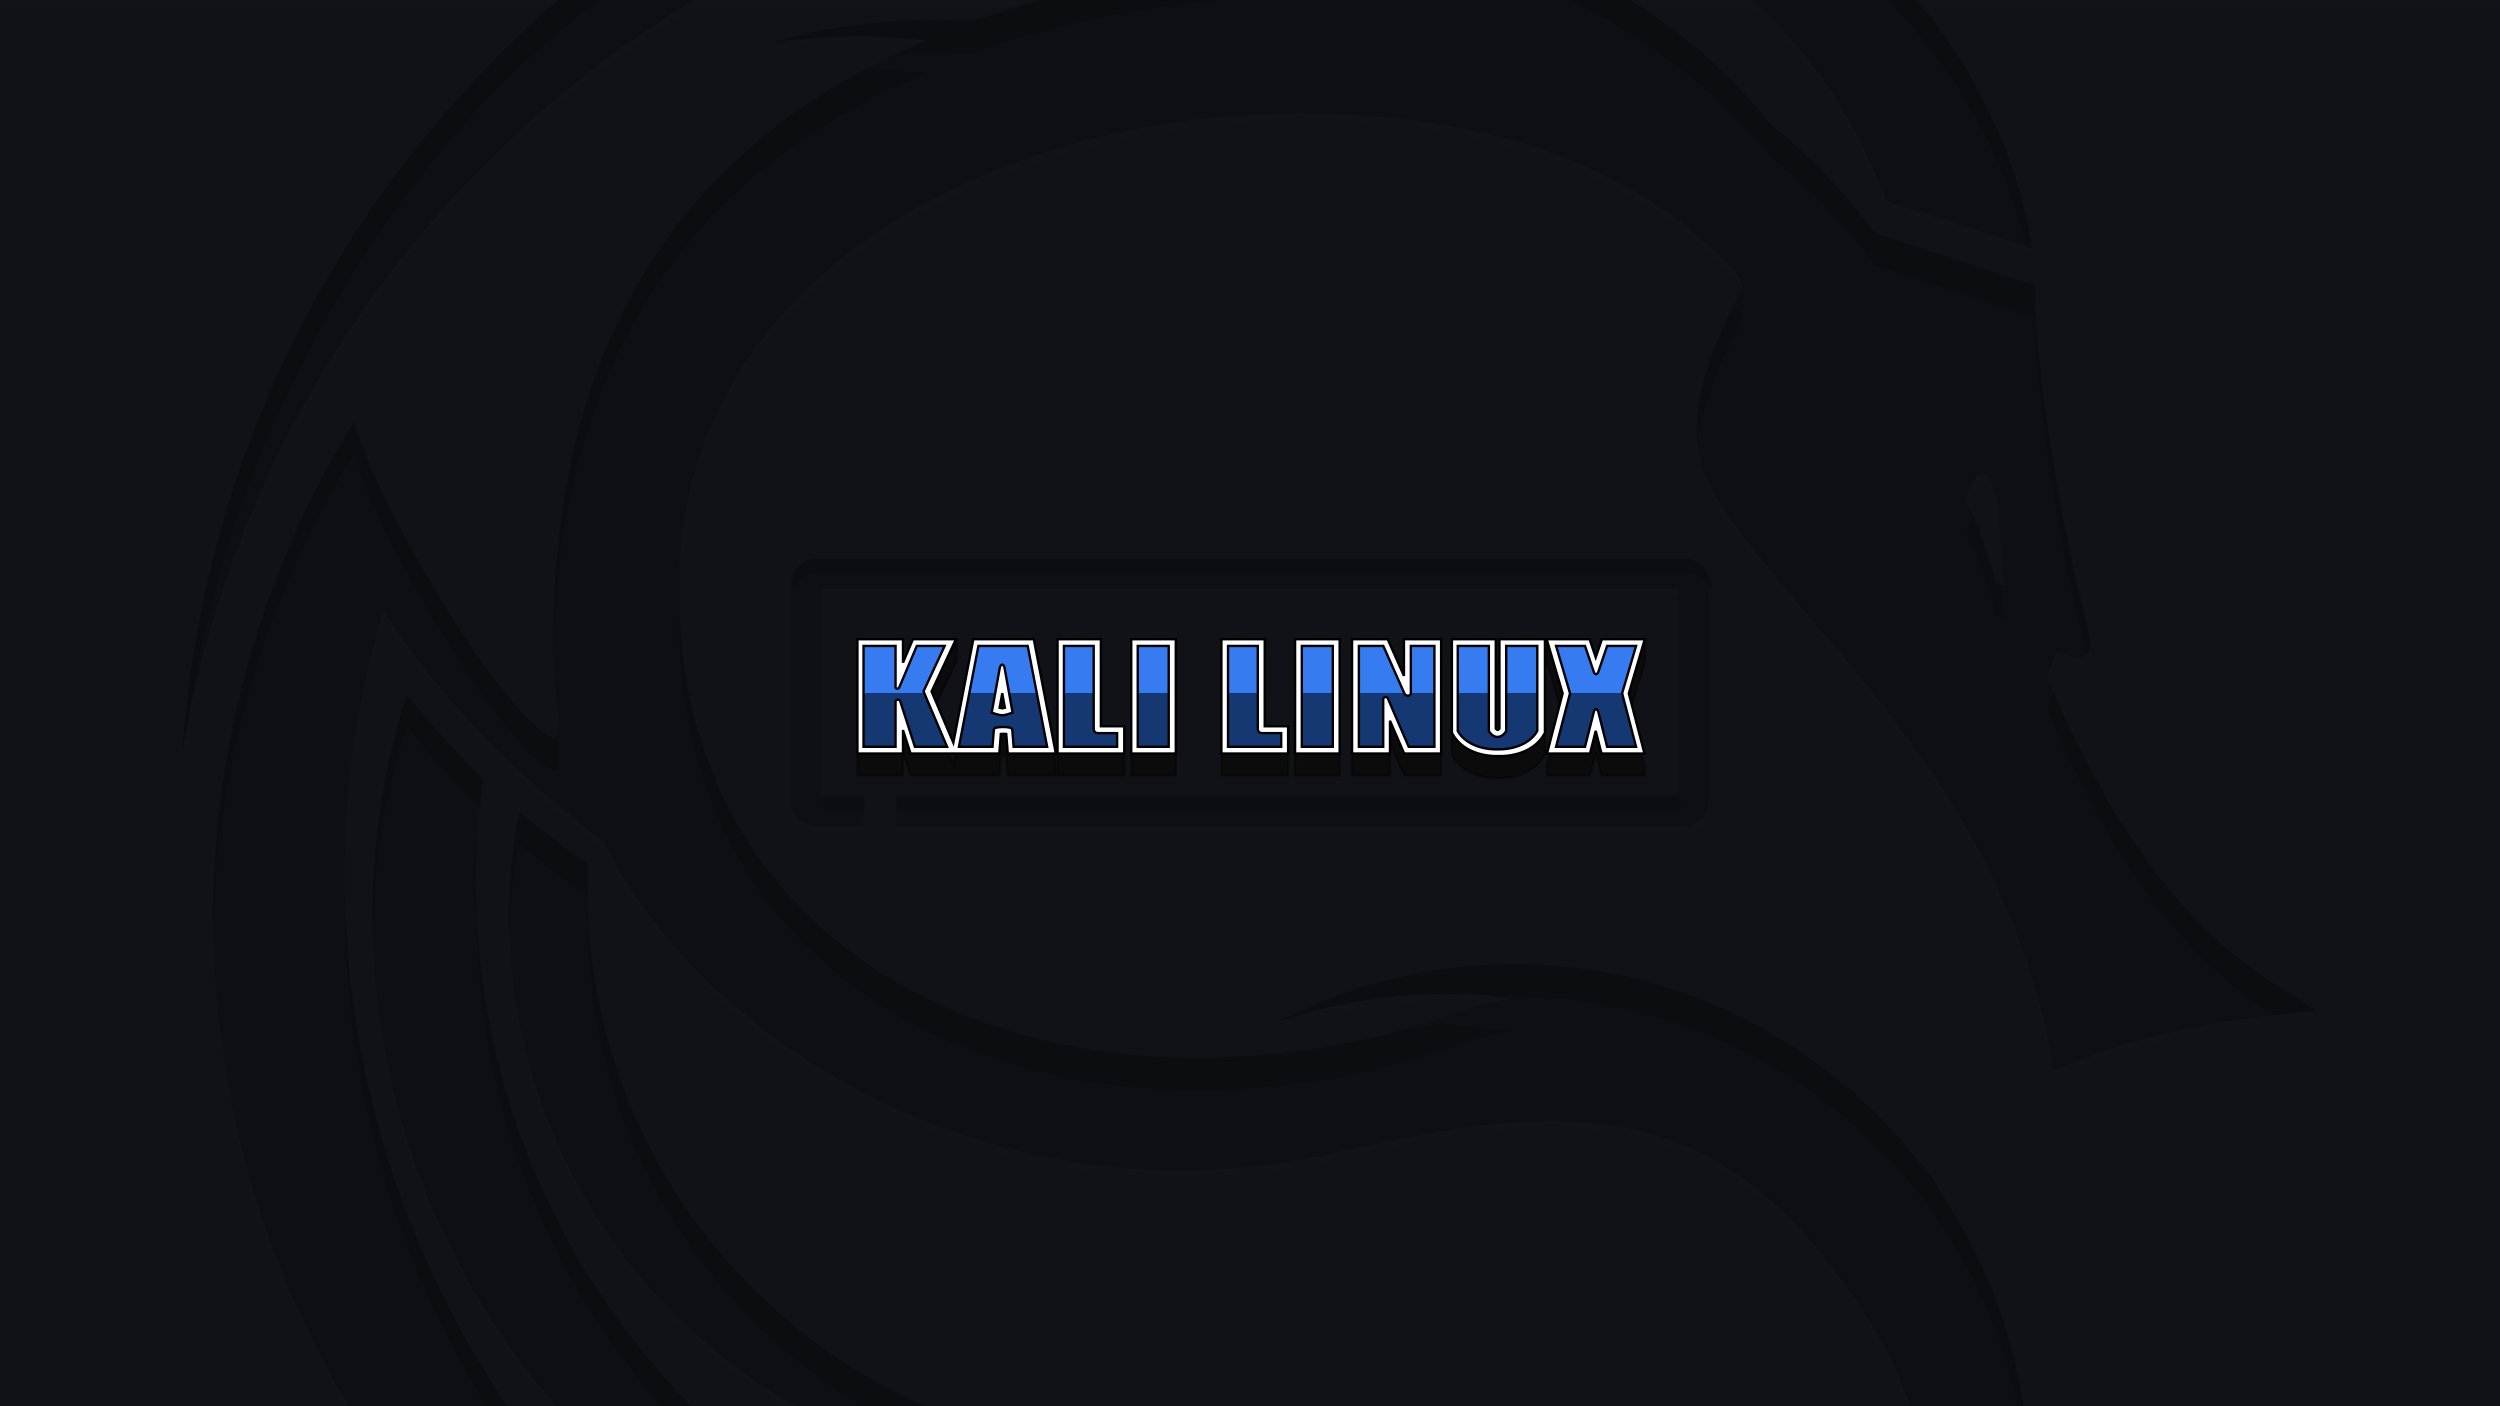 <svg width="3840" height="2160" version="1.1" viewBox="0 0 1016 571.5" xmlns="http://www.w3.org/2000/svg">
  <defs>
    <linearGradient id="a" x1="662.87" x2="662.87" y1="6.497" y2="6.486" gradientTransform="matrix(.84 0 0 .84 81.4 276.3)" gradientUnits="userSpaceOnUse">
      <stop stop-color="#153873" offset="0"/>
      <stop stop-color="#367bf0" offset="1"/>
    </linearGradient>
  </defs>
  <path d="m1016 5e-7h-1016v571.5h1016z" fill="#111217" style="paint-order:fill markers stroke"/>
  <path d="m1016 1e-6h-1016v571.5h1016z" opacity=".15" style="paint-order:fill markers stroke"/>
  <path d="m1016 0v571.49h-196.06c-5.553-26.297-16.149-51.45-31.392-73.995-1.635-2.765-3.325-5.513-5.132-8.233-1.603-1.855-3.208-3.627-4.812-5.404-37.211-46.709-92.603-75.305-152.23-78.586-37.372-1.922-74.575 6.209-107.74 23.547 25.596-8.922 52.681-12.788 79.752-11.384 5.195 0.345 10.375 0.885 15.529 1.616-17.825 2.925-35.261 10.985-54.966 15.57-143.31 33.345-283.02-33.075-283.02-181.74-3e-5 -151.18 179.21-215.22 319.3-187.28 43.928 8.752 83.38 28.17 111.42 59.79l1.455 3.739c-1.623 6.865-30.077 49.879-13.255 81.61 0.962 1.544 1.729 3.201 2.716 4.807 0.982 1.596 1.974 3.22 3.086 4.837 1.119 1.639 2.239 3.28 3.425 4.965 1.244 1.65 2.401 3.38 3.741 5.09 22.466 28.725 45.225 52.924 65.383 80.006 1.788 2.428 3.6 4.917 5.379 7.444 1.611 2.28 3.18 4.649 4.789 6.989 0.122 0.314 0.56 0.503 0.6 0.608 1.737 2.604 3.461 5.214 5.179 7.898 1.753 2.646 3.43 5.372 5.098 8.111 1.672 2.751 3.402 5.561 5.011 8.396 1.588 2.843 3.188 5.716 4.782 8.605 0.851 1.261 1.382 2.622 2.041 4.005 0.97 1.564 1.737 3.231 2.502 4.887 1.52 2.978 2.938 6.011 4.269 9.123 0.326 0.838 0.67 1.681 0.99 2.545 0.916 2.356 2.126 4.536 3.156 6.873 0.634 1.671 1.344 3.458 2 5.144l1.768 4.545c1.263 3.259 2.235 6.68 3.413 10.021 2.26 6.742 4.225 13.645 6.041 20.766 0.796 3.597 1.611 7.246 2.365 10.919 0.711 3.69 1.399 7.379 2.051 11.165 31.734-14.258 67.965-21.654 107.34-24.235-10.468-6.95-24.592-14.248-40.772-28.884-3.449-3.132-7.034-6.618-10.684-10.486-2.432-2.563-4.855-5.347-7.341-8.299-1.296-1.473-2.538-2.993-3.758-4.58-2.543-3.159-5.048-6.503-7.613-10.124-1.297-1.787-2.661-3.644-3.929-5.574-0.144-0.305-0.305-0.847-0.797-1.126-1.087-1.555-2.062-3.128-3.163-4.75-1.395-2.038-2.588-4.177-3.949-6.313-1.323-2.162-2.776-4.347-4.025-6.659-1.263-2.318-2.54-4.67-3.848-7.103-0.599-0.611-0.918-1.427-1.199-2.15-1.812-3.419-3.68-6.984-5.529-10.684-0.367-0.943-1-1.65-1.367-2.593-1.409-2.695-2.639-5.543-4.103-8.374-0.786-2.022-1.917-3.995-2.736-6.1l-1.117-2.871c-1.202-3.09-2.735-6.109-3.994-9.345l3.651-9.838c15.15 4.756 15.553 1.958 11.243-16.273-1.507-6.046-3.398-13.821-5.5-23.597-0.7-3.659-1.631-7.733-2.46-12.067-5.877-30.429-12.6-75.482-11.836-97.085l-65.113-21.473c-1.224-1.598-2.448-3.197-3.687-4.801-8.657-11.223-18.514-21.782-29.461-31.533-2.844-2.532-5.788-4.988-8.778-7.41-5.264-6.56-10.931-12.878-16.997-18.909-12.334-12.167-38.007-32.34-64.798-45.264h49.344c0.239 0.214 24.82 13.655 25.059 13.87 1.877 1.694 3.697 3.424 5.514 5.213 1.782 1.791 3.598 3.58 5.367 5.461 1.806 1.854 3.476 3.761 5.156 5.724 1.722 1.947 3.347 3.932 4.995 5.968 0.122 0.314 0.14 0.426 0.56 0.504 1.46 1.892 2.957 3.758 4.39 5.708 7.875 10.732 14.905 22.667 20.945 35.906 2.42 5.293 4.673 10.783 6.774 16.496l59.668 19.477c-4.19-26.062-13.834-51.879-28.8-75.911-3.319-5.341-6.872-10.543-10.713-15.707-1.958-2.554-3.894-5.153-5.925-7.67-0.49-0.607-8.54-9.931-13.334-15.038l248.7-0.001zm-519.58 0c-28.805 2.334-79.123 11.949-100.92 21.773-28.241-1.85-56.379 1.151-82.84 9.03-0.016 2e-3 -0.031 0.004-0.047 0.007l-0.014 0.011c0.02-6e-3 0.041-0.011 0.061-0.018 20.968-3.182 42.478-3.515 63.846-1.079-98.119 40.827-151.71 120.36-151.71 245.18 0 33.006 8.269 46.005-7.484 33.006-1.04-0.813-2.119-1.854-3.2-2.989-0.558-0.506-1.006-1.042-1.443-1.548-0.64-0.716-1.146-1.397-1.911-2.124-1.114-1.315-2.44-2.731-3.635-4.255-1.309-1.505-2.493-3.129-3.811-4.812-1.361-1.641-2.696-3.4-4.01-5.229-9.426-12.799-19.679-28.958-28.831-44.989-5.225-9.158-10.077-18.279-14.183-26.699-1.165-2.067-1.981-4.174-2.881-6.176-1.914-3.994-3.519-7.806-4.881-11.311-2.057-5.289-3.798-9.764-4.51-13.453-26.95 43.69-44.92 92.338-52.85 143.06-13.433 87.277 3.495 172.23 42.91 244.11h-134.07v-571.49h243.58c-93.569 69.275-161.53 198.24-169.55 319.88 21.678-130.03 99.289-254.1 208.01-319.88l214.37-0.003zm124.04 13.228c0.106 0.059 0.213 0.117 0.319 0.176-0.206-0.059-0.413-0.117-0.619-0.176zm185.45 192.24c0.269 8e-3 0.57 0.139 0.789 0.236 0.436 0.192 0.727 0.32 0.89 0.739 6.364 8.739 5.256 36.184 7.187 44.746l-3.532-1.048c-0.022 8e-3 -7.26-25.549-10.971-30.067-2.814-3.391 0.79-9.194 2.747-12.969 0.246-0.456 0.661-0.797 1.144-1.03h5.2e-4c0.481-0.237 1.032-0.352 1.542-0.374l-0.05-0.194c0.078-0.031 0.165-0.041 0.254-0.039v-5.2e-4zm-650.02 55.895c-1.9e-4 6.8e-4 -3.2e-4 1e-3 -5e-4 2e-3l-5.3e-4 -5.1e-4zm-5e-4 2e-3c23.72 36.84 52.493 65.637 89.391 93.892 38.412 79.014 158.7 158.5 298.58 126.19 90.222-20.84 150.53-23.665 205.58 53.268 9.461 13.221 16.52 25.425 21.605 36.779h-420.58c-2.135-1.277-4.249-2.586-6.336-3.929-2.9-1.875-5.758-3.823-8.564-5.831-2.817-2.004-5.609-4.044-8.318-6.174-2.701-2.109-5.352-4.274-7.955-6.504-2.594-2.235-5.219-4.516-7.714-6.838-2.502-2.342-4.955-4.716-7.335-7.179-0.931-0.844-1.671-1.809-2.543-2.688-1.466-1.6-3.017-3.169-4.484-4.805-2.288-2.535-4.494-5.175-6.655-7.819-2.124-2.671-4.282-5.329-6.334-8.064-4.109-5.48-7.958-11.165-11.535-17.014-23.309-37.986-35.745-83.057-33.501-130.53-1.491-0.734-2.907-1.798-4.366-2.726-4.119-2.872-8.169-5.846-12.131-8.933-1.968-1.526-3.921-3.102-5.877-4.693-1.856-1.499-3.757-3.056-5.569-4.597-0.612 2.41-1.083 4.809-1.585 7.262-7.817 50.794 1.718 100.28 24.157 142.4 3.477 6.461 7.176 12.778 11.202 18.884 2.028 3.046 4.141 6.059 6.314 9.012 2.121 2.973 4.376 5.834 6.676 8.677 2.31 2.84 4.657 5.591 7.098 8.332 1.531 1.768 3.272 3.478 4.894 5.199 0.85 0.947 1.71 1.915 2.665 2.821 2.552 2.625 5.203 5.165 7.894 7.651 2.695 2.497 5.445 4.887 8.238 7.261 2.802 2.371 5.666 4.645 8.593 6.871 1.766 1.34 3.54 2.658 5.331 3.951h-33.872c-0.731-0.811-1.463-1.625-2.173-2.451-1.552-1.82-3.108-3.652-4.622-5.498-1.552-1.82-3.016-3.726-4.475-5.618-1.459-1.892-2.915-3.81-4.336-5.729-1.468-1.913-2.81-3.839-4.194-5.785-2.211-3.204-4.382-6.434-6.522-9.736-0.326-0.838-0.936-1.482-1.473-2.238-0.599-0.611-0.96-1.22-1.325-1.849-3.428-5.467-6.726-11.059-9.817-16.745-1.177-2.098-2.145-4.28-3.214-6.409-2.15-4.288-4.291-8.553-6.277-12.947-22.875-50.482-32.094-107.83-23.859-166.63-0.744-0.675-1.403-1.433-2.158-2.165-2.047-1.977-4.114-4.004-6.086-6.035-2.678-2.793-5.342-5.615-7.925-8.505-1.71-1.916-3.374-3.836-5.052-5.764-0.891-1.052-1.755-2.031-2.616-3.034-0.559-0.507-0.878-1.032-1.292-1.474-2.03-2.43-3.989-4.928-5.944-7.411l0.133-0.076-0.312 0.125c-4.539 14.345-7.98 29.027-10.34 43.904-9.537 61.943 0.488 122.36 25.392 175.06 2.073 4.403 4.237 8.721 6.488 12.992 1.185 2.119 2.272 4.289 3.45 6.388 1.177 2.098 2.351 4.188 3.638 6.256 4.964 8.331 10.305 16.429 16.03 24.236 1.468 1.913 2.908 3.874 4.361 5.781 0.349 0.455 0.701 0.905 1.052 1.358h-17.716c-1.062-1.717-2.111-3.442-3.144-5.177-3.146-5.3-6.177-10.705-9.093-16.156-1.426-2.737-2.856-5.485-4.291-8.243-2.752-5.525-5.412-11.124-7.962-16.782-28.913-65.203-40.073-139.16-28.419-214.89 2.633-16.544 6.375-32.85 11.146-48.884zm55.313 81.771-3e-3 9e-3s0.026 0.027 0.028 0.018l-5e-3 7e-3 3e-3 3e-3c0-3e-3 2.3e-4 -6e-3 3e-3 -9e-3l-5.3e-4 -5e-4z" opacity=".15" stroke-width="1" style="paint-order:fill markers stroke"/>
  <path d="m1016 0 0.014 571.5-193.71-5e-3c-4.504-31.078-15.968-60.922-33.75-87.224-1.634-2.765-3.325-5.513-5.133-8.233-1.603-1.855-3.208-3.627-4.812-5.404-37.21-46.709-92.603-75.302-152.23-78.583-37.372-1.922-74.574 6.209-107.74 23.547 25.596-8.922 52.68-12.788 79.752-11.384 5.195 0.345 10.375 0.885 15.529 1.616-17.825 2.925-35.26 10.985-54.966 15.57-143.31 33.345-283.02-33.078-283.02-181.74-3e-5 -151.18 179.21-215.22 319.29-187.28 43.928 8.752 83.379 28.17 111.42 59.793l1.454 3.739c-1.623 6.865-30.077 49.879-13.255 81.61 0.962 1.544 1.729 3.201 2.716 4.807 0.982 1.596 1.974 3.22 3.086 4.837 1.119 1.639 2.239 3.28 3.425 4.965 1.244 1.65 2.401 3.38 3.741 5.09 22.466 28.726 45.225 52.924 65.383 80.007 1.788 2.428 3.6 4.917 5.379 7.444 1.611 2.28 3.18 4.649 4.789 6.989 0.122 0.314 0.56 0.503 0.6 0.608 1.737 2.604 3.461 5.214 5.179 7.898 1.753 2.646 3.43 5.372 5.098 8.111 1.672 2.751 3.402 5.561 5.011 8.396 1.588 2.843 3.188 5.716 4.782 8.605 0.851 1.261 1.382 2.622 2.041 4.005 0.97 1.564 1.737 3.231 2.502 4.887 1.52 2.978 2.938 6.011 4.269 9.122 0.326 0.838 0.67 1.681 0.99 2.545 0.916 2.357 2.126 4.536 3.156 6.873 0.633 1.671 1.344 3.458 2 5.144l1.768 4.545c1.263 3.259 2.235 6.68 3.413 10.021 2.26 6.742 4.224 13.645 6.041 20.766 0.796 3.597 1.611 7.246 2.365 10.919 0.711 3.69 1.399 7.379 2.051 11.165 31.734-14.258 67.965-21.654 107.34-24.235-10.468-6.95-24.592-14.248-40.772-28.884-3.449-3.132-7.034-6.618-10.684-10.486-2.432-2.563-4.855-5.347-7.341-8.299-1.296-1.473-2.538-2.993-3.758-4.58-2.543-3.159-5.048-6.503-7.613-10.124-1.297-1.787-2.661-3.644-3.929-5.574-0.144-0.305-0.305-0.847-0.797-1.126-1.087-1.555-2.062-3.128-3.163-4.75-1.395-2.038-2.588-4.178-3.949-6.313-1.323-2.162-2.776-4.347-4.025-6.659-1.263-2.318-2.54-4.67-3.848-7.104-0.599-0.611-0.918-1.427-1.199-2.15-1.812-3.419-3.68-6.984-5.529-10.684-0.367-0.943-1-1.65-1.367-2.593-1.409-2.695-2.639-5.543-4.103-8.374-0.786-2.022-1.917-3.995-2.736-6.1l-1.117-2.871c-1.202-3.09-2.735-6.109-3.994-9.345l3.651-9.838c15.15 4.756 15.553 1.959 11.243-16.273-1.507-6.046-3.398-13.822-5.5-23.598-0.7-3.659-1.631-7.733-2.46-12.067-5.877-30.429-12.6-75.482-11.836-97.085l-65.113-21.473c-1.224-1.598-2.448-3.197-3.687-4.801-8.657-11.223-18.513-21.782-29.461-31.533-2.844-2.532-5.788-4.988-8.778-7.41-5.264-6.56-10.931-12.878-16.997-18.909-12.333-12.167-25.933-22.874-40.457-32.035h49.344c0.239 0.214 0.478 0.426 0.717 0.641 1.877 1.694 3.697 3.424 5.514 5.213 1.782 1.791 3.598 3.58 5.367 5.461 1.806 1.854 3.476 3.761 5.156 5.724 1.722 1.947 3.347 3.932 4.995 5.968 0.122 0.314 0.14 0.426 0.56 0.504 1.46 1.892 2.957 3.758 4.39 5.708 7.875 10.732 14.905 22.667 20.945 35.906 2.42 5.293 4.673 10.783 6.774 16.496l59.668 19.477c-4.19-26.062-13.834-51.879-28.799-75.911-3.319-5.341-6.872-10.543-10.713-15.707-1.958-2.554-3.887-5.158-5.925-7.67-0.483-0.612-0.985-1.212-1.492-1.809h236.86zm-395.55 0c0.106 0.059 0.213 0.117 0.319 0.176-0.206-0.059-0.413-0.117-0.619-0.176zm-197.59 0c-9.242 2.506-18.382 5.355-27.371 8.544-28.241-1.85-56.379 1.151-82.84 9.03-0.016 0.002-0.031 0.004-0.047 0.007l-0.014 0.011c0.02-6e-3 0.041-0.012 0.061-0.018 20.968-3.182 42.478-3.515 63.846-1.079-98.119 40.828-151.71 120.36-151.71 245.18 0 33.006 8.27 46.005-7.484 33.006-1.04-0.813-2.12-1.854-3.201-2.989-0.558-0.506-1.006-1.042-1.443-1.548-0.64-0.716-1.146-1.397-1.911-2.124-1.114-1.315-2.44-2.731-3.635-4.255-1.309-1.505-2.493-3.13-3.811-4.812-1.361-1.641-2.696-3.4-4.01-5.229-9.426-12.799-19.679-28.958-28.831-44.989-5.225-9.158-10.077-18.28-14.183-26.699-1.165-2.067-1.981-4.174-2.881-6.176-1.914-3.994-3.519-7.806-4.881-11.311-2.057-5.289-3.798-9.764-4.51-13.453-26.95 43.69-44.92 92.339-52.85 143.06-14.267 92.693 5.709 182.77 50.503 257.34h-141.66v-571.5h226.79c-87.734 75.797-144.74 185.01-152.75 306.62 21.678-130.03 99.289-240.87 208.01-306.62h140.82zm383.03 192.24c0.269 8e-3 0.57 0.139 0.789 0.236 0.436 0.192 0.727 0.32 0.89 0.739 6.364 8.739 5.256 36.184 7.187 44.746l-3.532-1.048c-0.022 8e-3 -7.26-25.549-10.971-30.067-2.814-3.391 0.791-9.194 2.747-12.969 0.246-0.456 0.661-0.797 1.143-1.03h1e-3c0.481-0.237 1.032-0.352 1.542-0.374l-0.051-0.194c0.078-0.031 0.165-0.041 0.254-0.039zm-650.04 55.898c23.72 36.843 52.492 65.637 89.391 93.895 38.412 79.014 158.7 158.5 298.58 126.19 90.221-20.84 150.53-23.665 205.58 53.268 13.244 18.509 21.786 35.025 26.786 50.008h-400.1c-11.194-4.895-21.892-10.642-32.019-17.159-2.9-1.875-5.758-3.823-8.564-5.831-2.817-2.004-5.609-4.044-8.318-6.174-2.701-2.109-5.352-4.274-7.955-6.505-2.594-2.235-5.219-4.516-7.714-6.838-2.502-2.342-4.955-4.716-7.335-7.179-0.931-0.844-1.671-1.809-2.543-2.688-1.466-1.6-3.017-3.169-4.484-4.805-2.288-2.535-4.494-5.175-6.655-7.819-2.124-2.671-4.282-5.329-6.334-8.064-4.109-5.48-7.958-11.165-11.535-17.014-23.309-37.986-35.745-83.057-33.501-130.53-1.491-0.734-2.907-1.798-4.366-2.726-4.119-2.872-8.169-5.846-12.131-8.933-1.968-1.526-3.921-3.102-5.877-4.693-1.856-1.5-3.757-3.056-5.57-4.598 8.5e-4 -3e-3 1e-3 -7e-3 2e-3 -0.01 0 0-2.9e-4 -8.8e-4 -0.026-0.027l-3e-3 9e-3s0.026 0.027 0.028 0.018l-5e-3 7e-3c1e-3 8.4e-4 2e-3 2e-3 3e-3 3e-3 -0.612 2.411-1.083 4.81-1.585 7.264-7.817 50.794 1.717 100.28 24.156 142.4 3.477 6.461 7.176 12.778 11.202 18.884 2.028 3.046 4.141 6.059 6.314 9.012 2.121 2.973 4.376 5.834 6.676 8.678 2.31 2.84 4.657 5.591 7.098 8.332 1.531 1.768 3.272 3.478 4.894 5.199 0.85 0.947 1.71 1.915 2.665 2.821 2.552 2.625 5.203 5.165 7.894 7.651 2.695 2.497 5.445 4.887 8.238 7.261 2.802 2.371 5.666 4.645 8.593 6.871 2.942 2.232 5.898 4.413 8.939 6.498 3.046 2.095 6.115 4.099 9.275 6.053 2.582 1.593 5.201 3.135 7.855 4.629h-42.349c-1.668-1.627-3.237-3.291-4.817-4.965-0.599-0.611-1.264-1.39-1.892-2.075-1.021-1.074-2.036-2.136-2.96-3.272-1.54-1.789-3.203-3.552-4.766-5.368-1.552-1.82-3.108-3.652-4.622-5.498-1.552-1.82-3.016-3.726-4.475-5.618-1.459-1.892-2.915-3.81-4.336-5.729-1.468-1.913-2.81-3.839-4.194-5.785-2.211-3.204-4.382-6.434-6.522-9.736-0.326-0.838-0.937-1.482-1.473-2.238-0.599-0.611-0.96-1.219-1.325-1.849-3.428-5.467-6.726-11.059-9.817-16.745-1.177-2.098-2.145-4.28-3.214-6.409-2.15-4.288-4.291-8.553-6.277-12.947-22.875-50.482-32.093-107.83-23.859-166.63-0.744-0.675-1.403-1.433-2.158-2.165-2.047-1.977-4.114-4.004-6.086-6.035-2.678-2.793-5.342-5.615-7.925-8.505-1.71-1.916-3.374-3.836-5.052-5.764-0.891-1.052-1.755-2.03-2.616-3.034-0.559-0.507-0.878-1.032-1.292-1.474-2.03-2.43-3.989-4.928-5.944-7.411l0.133-0.076-0.312 0.125c-4.539 14.345-7.98 29.027-10.34 43.905-9.537 61.944 0.488 122.36 25.392 175.06 2.073 4.403 4.236 8.721 6.488 12.992 1.185 2.119 2.272 4.289 3.45 6.388 1.177 2.098 2.351 4.188 3.638 6.256 4.964 8.331 10.306 16.429 16.031 24.236 1.468 1.913 2.908 3.874 4.361 5.781 1.467 1.913 2.95 3.808 4.44 5.689 1.565 1.852 3.043 3.735 4.588 5.57 0.943 1.106 1.882 2.218 2.831 3.328h-19.963c-4.074-6.021-7.982-12.154-11.704-18.405-3.146-5.3-6.177-10.705-9.093-16.156-1.426-2.737-2.856-5.485-4.291-8.243-2.752-5.526-5.412-11.124-7.962-16.782-28.913-65.203-40.073-139.16-28.418-214.89 2.633-16.545 6.375-32.85 11.147-48.884z" fill="#111217" stroke-width="1" style="paint-order:fill markers stroke"/>
  <g stroke="#000">
    <path d="m348.47 268.67v46.454h18.52v-9.538l3.077 9.538h36.06l0.2-2.549s0.238-3.055 0.422-5.403c0.363-0.033 0.722-0.072 1.101-0.078 0.379 6e-3 0.738 0.045 1.101 0.078 0.184 2.348 0.424 5.403 0.424 5.403l0.2 2.549h19.526v-4.444l-8.969-42.01h-24.564l-0.433 2.241-7.687 39.813-8.851-20.802 10.179-21.245v-8.887l-3.248-7e-3 -14.513 8.887-4.027 9.516v-9.516zm81.332 0v46.454h27.11v-11.083h-9.507v-35.37zm29.947 0v46.454h18.104v-46.454zm36.641 0v46.454h27.11v-11.083h-9.507v-35.37zm29.946 0v46.454h18.105v-46.454zm23.153 0v46.454h15.413v-13.329l5.751 13.329h15.024v-46.454h-15.098v14.901l-6.61-14.901zm40.573 0v38.028l0.362 0.636c3.596 6.317 11.216 8.975 18.54 8.829 7.325 0.147 14.946-2.512 18.541-8.829l0.362-0.636v-38.028h-18.152v36.343c-0.356 0.401-0.639 0.562-0.751 0.563-0.112-2e-3 -0.394-0.162-0.75-0.562v-36.344h-14.765zm38.524 0.444 1.045 3.102 5.439 18.471-6.365 19.992v4.444h17.478l2.331-9.232 1.359 5.381 0.972 3.851h17.478v-4.444l-6.365-19.992 6.625-21.841v-8.887l-15.026 8.71h-2.542l-2.502 7.385-2.502-7.385h-2.542l-14.885-8.443zm-220.73 21.463c0.502 2.789 0.835 4.643 1.067 5.929-0.266 0.057-0.896 0.269-1.067 0.279-0.17-9e-3 -0.8-0.222-1.067-0.279 0.232-1.286 0.565-3.14 1.067-5.929z" color="#000000" color-rendering="auto" dominant-baseline="auto" fill="#0b0b0b" image-rendering="auto" shape-rendering="auto" solid-color="#000000" stroke-opacity=".382" stroke-width=".968" style="font-feature-settings:normal;font-variant-alternates:normal;font-variant-caps:normal;font-variant-ligatures:normal;font-variant-numeric:normal;font-variant-position:normal;isolation:auto;mix-blend-mode:normal;paint-order:stroke fill markers;shape-padding:0;text-decoration-color:#000000;text-decoration-line:none;text-decoration-style:solid;text-indent:0;text-orientation:mixed;text-transform:none;white-space:normal"/>
    <path d="m348.46 259.78v46.454h18.52v-9.538l3.077 9.538h36.06l0.2-2.549s0.238-3.055 0.422-5.403c0.363-0.033 0.722-0.072 1.101-0.078 0.379 6e-3 0.738 0.045 1.101 0.078 0.184 2.348 0.424 5.403 0.424 5.403l0.2 2.549h19.526l-8.969-46.454h-24.564l-0.433 2.241-7.687 39.813-8.851-20.802 9.902-21.252h-17.485l-4.027 9.516v-9.516zm81.332 0v46.454h27.11v-11.083h-9.507v-35.37zm29.947 0v46.454h18.104v-46.454zm36.641 0v46.454h27.11v-11.083h-9.507v-35.37zm29.946 0v46.454h18.105v-46.454zm23.153 0v46.454h15.413v-13.329l5.751 13.329h15.024v-46.454h-15.098v14.901l-6.61-14.901zm40.573 0v38.028l0.362 0.636c3.596 6.317 11.216 8.975 18.54 8.829 7.325 0.147 14.946-2.512 18.541-8.829l0.362-0.636v-38.028h-18.479v36.343c-0.356 0.401-0.639 0.562-0.751 0.563-0.112-2e-3 -0.394-0.162-0.75-0.562v-36.344h-14.438zm38.524 0 1.045 3.547 5.439 18.471-6.365 24.436h17.478l2.331-9.232 2.331 9.232h17.478l-6.365-24.436 6.484-22.018h-17.427l-2.502 7.385-2.502-7.385h-13.171zm-221.26 21.908c0.502 2.789 0.835 4.643 1.067 5.929-0.266 0.057-0.896 0.269-1.067 0.279-0.17-9e-3 -0.8-0.222-1.067-0.279 0.232-1.286 0.565-3.14 1.067-5.929z" color="#000000" color-rendering="auto" dominant-baseline="auto" fill="#fff" image-rendering="auto" shape-rendering="auto" solid-color="#000000" stroke-width=".968" style="font-feature-settings:normal;font-variant-alternates:normal;font-variant-caps:normal;font-variant-ligatures:normal;font-variant-numeric:normal;font-variant-position:normal;isolation:auto;mix-blend-mode:normal;paint-order:stroke fill markers;shape-padding:0;text-decoration-color:#000000;text-decoration-line:none;text-decoration-style:solid;text-indent:0;text-orientation:mixed;text-transform:none;white-space:normal"/>
    <path d="m350.94 262.51v40.981h13.008v-18.253c0-1.068 1.607-1.153 1.875-0.322l5.993 18.574h13.078l-9.581-22.519 8.602-18.462h-11.329l-7.133 16.856c-0.292 0.69-1.504 0.672-1.504-0.088v-16.768zm46.683 0-7.912 40.981h13.638s0.369-4.71 0.554-7.065c0.034-0.428 0.81-0.716 1.657-0.831 0.685-0.093 1.377-0.139 2.077-0.148 0.7 9e-3 1.392 0.056 2.077 0.148 0.847 0.115 1.623 0.403 1.657 0.831 0.185 2.355 0.554 7.065 0.554 7.065h13.638l-7.912-40.981zm34.764 0v40.981h21.61v-5.561h-7.714c-1.163 0-1.805-0.679-1.805-1.805v-33.615zm29.989 0v40.981h12.591v-40.981zm36.693 0v40.981h21.61v-5.561h-7.715c-1.163 0-1.805-0.679-1.805-1.805v-33.615zm29.989 0v40.981h12.591v-40.981zm23.186 0v40.981h9.896v-19.407c0-0.629 1.364-1.418 1.896-0.186l8.454 19.592h10.455v-40.981h-9.581v19.235c0 1.079-1.993 1.498-2.658 0l-8.532-19.235zm40.185 0v34.579c2.905 5.104 9.541 7.591 16.16 7.445 6.62 0.147 13.255-2.341 16.16-7.445v-34.579h-12.64v34.579c-0.952 1.586-2.239 2.379-3.521 2.384-1.282-5e-3 -2.568-0.797-3.521-2.384v-34.579h-12.016zm39.956 0 5.665 19.235-5.665 21.747h11.763l3.562-14.109c0.176-0.696 0.533-1.118 0.929-1.27 0.396 0.151 0.753 0.574 0.929 1.27l3.562 14.109h11.763l-5.664-21.747 5.664-19.235h-11.763l-3.591 10.601c-0.179 0.527-0.526 0.835-0.9 0.911-0.373-0.077-0.721-0.384-0.899-0.911l-3.592-10.601h-11.203zm-225.11 7.562c0.425 0.095 0.822 0.537 0.961 1.31 0.311 1.73 3.285 18.262 3.285 18.262-2.049 0.66-3.176 1.008-4.247 1.044-1.07-0.036-2.198-0.384-4.247-1.044 0 0 2.974-16.531 3.285-18.262 0.139-0.773 0.536-1.216 0.961-1.31z" fill="url(#a)" stroke-width=".969" style="paint-order:stroke fill markers"/>
  </g>
  <g shape-rendering="auto">
    <path d="m331.63 226.92c-5.514 0-10.148 4.633-10.148 10.147v88.48c0 5.514 4.634 10.147 10.148 10.147h19.312v-12.444h-17.016v-83.887h348.15v83.887h-318.13v12.444h320.42c5.514 0 10.148-4.633 10.148-10.147v-88.48c0-5.514-4.634-10.147-10.148-10.147z" color="#000000" color-rendering="auto" dominant-baseline="auto" image-rendering="auto" opacity=".15" solid-color="#000000" style="font-feature-settings:normal;font-variant-alternates:normal;font-variant-caps:normal;font-variant-ligatures:normal;font-variant-numeric:normal;font-variant-position:normal;isolation:auto;mix-blend-mode:normal;paint-order:stroke fill markers;shape-padding:0;text-decoration-color:#000000;text-decoration-line:none;text-decoration-style:solid;text-indent:0;text-orientation:mixed;text-transform:none;white-space:normal"/>
    <path transform="scale(.265)" d="m1253.4 857.65c-20.841 0-38.355 17.51-38.355 38.352v20c0-20.841 17.514-38.352 38.355-38.352h1333.2c20.842 0 38.355 17.51 38.355 38.352v-20c0-20.841-17.514-38.352-38.355-38.352h-1333.2zm8.678 364.08v20h64.314v-20h-64.314zm113.48 0v20h1202.4v-20h-1202.4z" color="#000000" color-rendering="auto" dominant-baseline="auto" image-rendering="auto" opacity=".15" solid-color="#000000" style="font-feature-settings:normal;font-variant-alternates:normal;font-variant-caps:normal;font-variant-ligatures:normal;font-variant-numeric:normal;font-variant-position:normal;isolation:auto;mix-blend-mode:normal;paint-order:stroke fill markers;shape-padding:0;text-decoration-color:#000000;text-decoration-line:none;text-decoration-style:solid;text-indent:0;text-orientation:mixed;text-transform:none;white-space:normal"/>
    <path d="m333.93 239.36v2.646h348.15v-2.646zm-12.444 86.183v2.646c0 5.514 4.634 10.148 10.148 10.148h19.313v-2.646h-19.313c-5.514 0-10.148-4.633-10.148-10.148zm373.04 0c0 5.514-4.634 10.148-10.148 10.148h-320.42v2.646h320.42c5.514 0 10.148-4.633 10.148-10.148z" color="#000000" color-rendering="auto" dominant-baseline="auto" fill="#fff" image-rendering="auto" opacity=".005" solid-color="#000000" style="font-feature-settings:normal;font-variant-alternates:normal;font-variant-caps:normal;font-variant-ligatures:normal;font-variant-numeric:normal;font-variant-position:normal;isolation:auto;mix-blend-mode:normal;paint-order:stroke fill markers;shape-padding:0;text-decoration-color:#000000;text-decoration-line:none;text-decoration-style:solid;text-indent:0;text-orientation:mixed;text-transform:none;white-space:normal"/>
  </g>
  <path d="m1016-0.002v2.646h-234.7c-0.222-0.279-0.441-0.56-0.666-0.837-0.483-0.612-0.985-1.212-1.492-1.809h236.86zm-304.03 0c0.239 0.214 0.478 0.426 0.717 0.641 1.877 1.694 3.697 3.424 5.514 5.213 1.782 1.791 3.598 3.58 5.367 5.461 1.806 1.854 3.476 3.761 5.156 5.724 1.722 1.947 3.347 3.932 4.995 5.968 0.122 0.314 0.14 0.426 0.56 0.504 1.46 1.892 2.957 3.758 4.39 5.708 7.875 10.732 14.905 22.667 20.945 35.906 2.42 5.293 4.673 10.783 6.774 16.496l59.194 19.322c0.164 0.933 0.323 1.867 0.473 2.8l-59.668-19.477c-2.102-5.713-4.355-11.203-6.774-16.496-6.04-13.239-13.069-25.173-20.945-35.906-1.433-1.95-2.93-3.816-4.39-5.708-0.419-0.078-0.438-0.19-0.56-0.504-1.648-2.036-3.273-4.021-4.995-5.968-1.68-1.963-3.35-3.87-5.156-5.724-1.769-1.88-3.585-3.67-5.367-5.461-1.817-1.789-3.638-3.519-5.514-5.213-0.239-0.215-0.478-0.426-0.717-0.641h-45.251c-1.357-0.894-2.72-1.779-4.093-2.646h49.344zm-91.526 0c0.106 0.059 0.213 0.117 0.319 0.176-0.206-0.059-0.413-0.117-0.619-0.176zm-197.59 0c-3.106 0.842-6.199 1.726-9.28 2.646l-131.54 0.003c-108.72 65.769-186.33 176.61-208.01 306.65 0.1-1.524 0.211-3.045 0.327-4.564 22.118-129.2 99.495-239.27 207.68-304.72l140.82-0.003zm-196.07 0.003c-1.015 0.877-2.025 1.76-3.031 2.646h-223.76v-2.646h226.79zm121.64 14.891c9.345-9.99e-4 18.721 0.535 28.069 1.6-1.678 0.698-3.341 1.408-4.993 2.129-19.722-1.848-39.518-1.339-58.853 1.596 6.196-1.845 12.484-3.419 18.844-4.729 5.624-0.396 11.272-0.595 16.932-0.596zm-35.777 5.325c-0.02 0.006-0.041 0.012-0.061 0.018l0.014-0.011c0.016-3e-3 0.031-0.005 0.047-0.007zm214.86 25.783c22.965-0.107 45.807 2.013 67.695 6.378 43.928 8.752 83.38 28.17 111.42 59.792l1.454 3.739c-0.087 0.366-0.254 0.841-0.482 1.406l-0.973-2.499c-28.038-31.623-67.489-51.04-111.42-59.792-139.58-27.839-318 35.644-319.27 185.66-2e-3 -0.345-8e-3 -0.687-8e-3 -1.033-2e-5 -127.56 127.58-193.08 251.59-193.66zm299.56 72.789 0.052 0.017c-0.025 0.704-0.041 1.436-0.051 2.189-7e-3 -0.756-8e-3 -1.49-2e-3 -2.206zm-137.53 57.279c0.16 7.358 1.682 14.664 5.281 21.453 0.962 1.544 1.729 3.201 2.716 4.807 0.982 1.596 1.974 3.22 3.086 4.837 1.119 1.639 2.239 3.28 3.425 4.965 1.244 1.65 2.401 3.38 3.741 5.09 22.466 28.725 45.225 52.924 65.383 80.006 1.788 2.428 3.6 4.917 5.379 7.444 1.611 2.28 3.18 4.649 4.789 6.989 0.122 0.314 0.56 0.503 0.6 0.608 1.737 2.604 3.461 5.214 5.179 7.898 1.753 2.646 3.43 5.372 5.098 8.111 1.672 2.751 3.403 5.561 5.011 8.396 1.588 2.843 3.188 5.716 4.782 8.605 0.851 1.261 1.382 2.622 2.041 4.005 0.97 1.564 1.737 3.231 2.502 4.887 1.52 2.978 2.938 6.011 4.269 9.122 0.326 0.838 0.67 1.68 0.99 2.545 0.916 2.357 2.126 4.537 3.156 6.873 0.634 1.671 1.344 3.458 2 5.144l1.768 4.545c1.263 3.259 2.235 6.68 3.413 10.02 2.26 6.742 4.225 13.646 6.041 20.767 0.796 3.597 1.611 7.246 2.365 10.919 0.711 3.69 1.399 7.379 2.051 11.164 30.736-13.81 65.693-21.182 103.64-23.977 1.278 0.807 2.517 1.601 3.703 2.389-39.375 2.581-75.604 9.976-107.34 24.234-0.652-3.786-1.341-7.474-2.051-11.164-0.753-3.673-1.568-7.322-2.365-10.919-1.817-7.121-3.781-14.026-6.041-20.767-1.178-3.341-2.15-6.762-3.413-10.02l-1.768-4.545c-0.656-1.686-1.366-3.473-2-5.144-1.03-2.337-2.239-4.516-3.156-6.873-0.32-0.864-0.664-1.707-0.99-2.545-1.331-3.112-2.75-6.144-4.269-9.122-0.765-1.656-1.532-3.323-2.502-4.887-0.659-1.383-1.189-2.745-2.041-4.005-1.594-2.889-3.194-5.762-4.782-8.605-1.609-2.835-3.339-5.646-5.011-8.396-1.668-2.74-3.345-5.465-5.098-8.111-1.719-2.684-3.443-5.293-5.179-7.898-0.041-0.105-0.479-0.294-0.6-0.608-1.609-2.34-3.179-4.709-4.789-6.989-1.779-2.528-3.591-5.017-5.379-7.444-20.159-27.082-42.918-51.281-65.383-80.006-1.34-1.71-2.497-3.439-3.741-5.09-1.186-1.685-2.306-3.326-3.425-4.965-1.111-1.617-2.104-3.242-3.086-4.837-0.986-1.606-1.754-3.264-2.716-4.807-4.03-7.603-5.457-15.853-5.281-24.099zm116.35 16.17c0.269 8e-3 0.57 0.139 0.789 0.236 0.436 0.192 0.727 0.32 0.89 0.739 6.364 8.739 5.256 36.184 7.187 44.746l-0.459-0.136c-1.331-10.624-0.942-34.02-6.728-41.965-0.163-0.42-0.454-0.548-0.89-0.739-0.219-0.097-0.52-0.228-0.789-0.236v5.2e-4c-0.09-3e-3 -0.176 8e-3 -0.254 0.039l0.05 0.194c-0.51 0.023-1.061 0.137-1.542 0.374h-5.2e-4c-0.482 0.233-0.897 0.573-1.143 1.03-1.237 2.388-3.133 5.586-3.648 8.473-0.77-3.396 2.013-7.965 3.648-11.119 0.246-0.456 0.661-0.797 1.143-1.03h1e-3c0.481-0.237 1.032-0.352 1.542-0.374l-0.05-0.194c0.078-0.031 0.165-0.041 0.254-0.039v-5.2e-4zm-650.02 55.895c-1.3e-4 5.2e-4 -3.4e-4 1e-3 -5e-4 2e-3l-5.3e-4 -5.1e-4zm-5e-4 2e-3c23.72 36.84 52.493 65.637 89.391 93.892 38.412 79.014 158.7 158.5 298.58 126.19 90.222-20.84 150.53-23.665 205.58 53.268 13.245 18.509 21.786 35.028 26.789 50.011h-0.915c-5.103-14.277-13.403-29.938-25.872-47.363-55.049-76.932-115.36-74.106-205.58-53.268-139.87 32.311-260.15-47.175-298.58-126.19-36.898-28.254-65.671-57.051-89.391-93.894l-7e-3 -1e-3c-4.772 16.033-8.513 32.34-11.146 48.884-2.911 18.912-4.398 37.713-4.542 56.295 0.017-19.442 1.502-39.131 4.551-58.94 2.633-16.544 6.375-32.85 11.146-48.884zm68.931 14.344c0.073 17.74 2.5 29.575 2.122 34.53-0.295-6.043-2.128-17.146-2.128-32.692 0-0.614 4e-3 -1.226 6e-3 -1.838zm624.44 1.114c0.566 7.173-2.73 7.632-13.547 4.237l-3.14 8.461c-0.174-0.42-0.345-0.842-0.511-1.269l3.651-9.838c9.29 2.917 13.034 2.991 13.547-1.591zm-653.01 55.39c0.103 0.099 0.204 0.2 0.31 0.296-1.886 13.468-2.853 26.86-2.954 40.11-0.015-13.343 0.85-26.834 2.644-40.407zm42.833 34.499c0.036 0.018 0.071 0.038 0.106 0.056-0.152 3.222-0.235 6.432-0.253 9.63-0.018-3.216 0.03-6.445 0.147-9.686zm-32.115 19.355c0.09 38.089 9.701 74.58 26.85 106.77 3.477 6.461 7.176 12.777 11.202 18.883 2.028 3.046 4.141 6.059 6.314 9.012 2.121 2.973 4.376 5.834 6.676 8.677 2.31 2.84 4.657 5.591 7.098 8.332 1.531 1.768 3.272 3.478 4.894 5.199 0.85 0.947 1.71 1.915 2.665 2.821 2.552 2.625 5.203 5.165 7.894 7.651 2.695 2.497 5.445 4.887 8.238 7.261 2.802 2.371 5.666 4.645 8.593 6.871 2.942 2.232 5.898 4.413 8.939 6.498 3.046 2.095 6.115 4.099 9.275 6.053 2.582 1.593 5.201 3.135 7.855 4.629h-4.582c-1.1-0.653-2.195-1.312-3.281-1.983-3.16-1.955-6.229-3.958-9.275-6.053-3.041-2.085-5.997-4.266-8.939-6.498-2.927-2.225-5.791-4.5-8.593-6.871-2.792-2.375-5.542-4.765-8.238-7.261-2.691-2.487-5.342-5.026-7.894-7.651-0.955-0.906-1.815-1.874-2.665-2.821-1.622-1.721-3.363-3.431-4.894-5.199-2.44-2.74-4.788-5.492-7.098-8.332-2.3-2.844-4.556-5.704-6.676-8.677-2.174-2.953-4.286-5.966-6.314-9.012-4.026-6.106-7.725-12.422-11.202-18.883-17.545-32.932-27.201-70.37-26.842-109.41zm-55.549 0.076c0.061 45.362 10.358 88.999 28.948 128.34 2.073 4.403 4.236 8.721 6.488 12.992 1.185 2.119 2.272 4.289 3.45 6.388 1.177 2.098 2.351 4.189 3.638 6.257 4.964 8.331 10.305 16.429 16.03 24.236 1.468 1.913 2.908 3.874 4.361 5.781 1.467 1.913 2.951 3.808 4.441 5.689 1.565 1.852 3.043 3.735 4.588 5.57 0.943 1.106 1.882 2.218 2.831 3.328h-2.259c-0.193-0.227-0.387-0.456-0.58-0.683-1.546-1.835-3.024-3.718-4.588-5.57-1.49-1.88-2.973-3.775-4.44-5.689-1.453-1.907-2.893-3.868-4.361-5.781-5.725-7.807-11.067-15.904-16.031-24.236-1.287-2.068-2.461-4.158-3.638-6.256-1.178-2.098-2.265-4.269-3.45-6.388-2.252-4.271-4.415-8.59-6.488-12.992-18.951-40.102-29.284-84.674-28.94-130.99zm-64.759 2.187c0.321 70.81 20.152 138.3 55.043 196.4h-1.57c-34.342-58.219-53.638-125.69-53.472-196.4zm501.62 28.831c3.381 0.011 6.765 0.105 10.149 0.28 5.195 0.345 10.375 0.885 15.529 1.616-2.706 0.444-5.403 1.008-8.1 1.658-2.472-0.253-4.949-0.464-7.429-0.628-27.072-1.404-54.157 2.462-79.752 11.384 5.216-2.727 10.533-5.226 15.934-7.494 17.511-4.58 35.549-6.876 53.667-6.816z" fill="#fff" opacity=".005" stroke-width="1" style="paint-order:fill markers stroke"/>
</svg>
